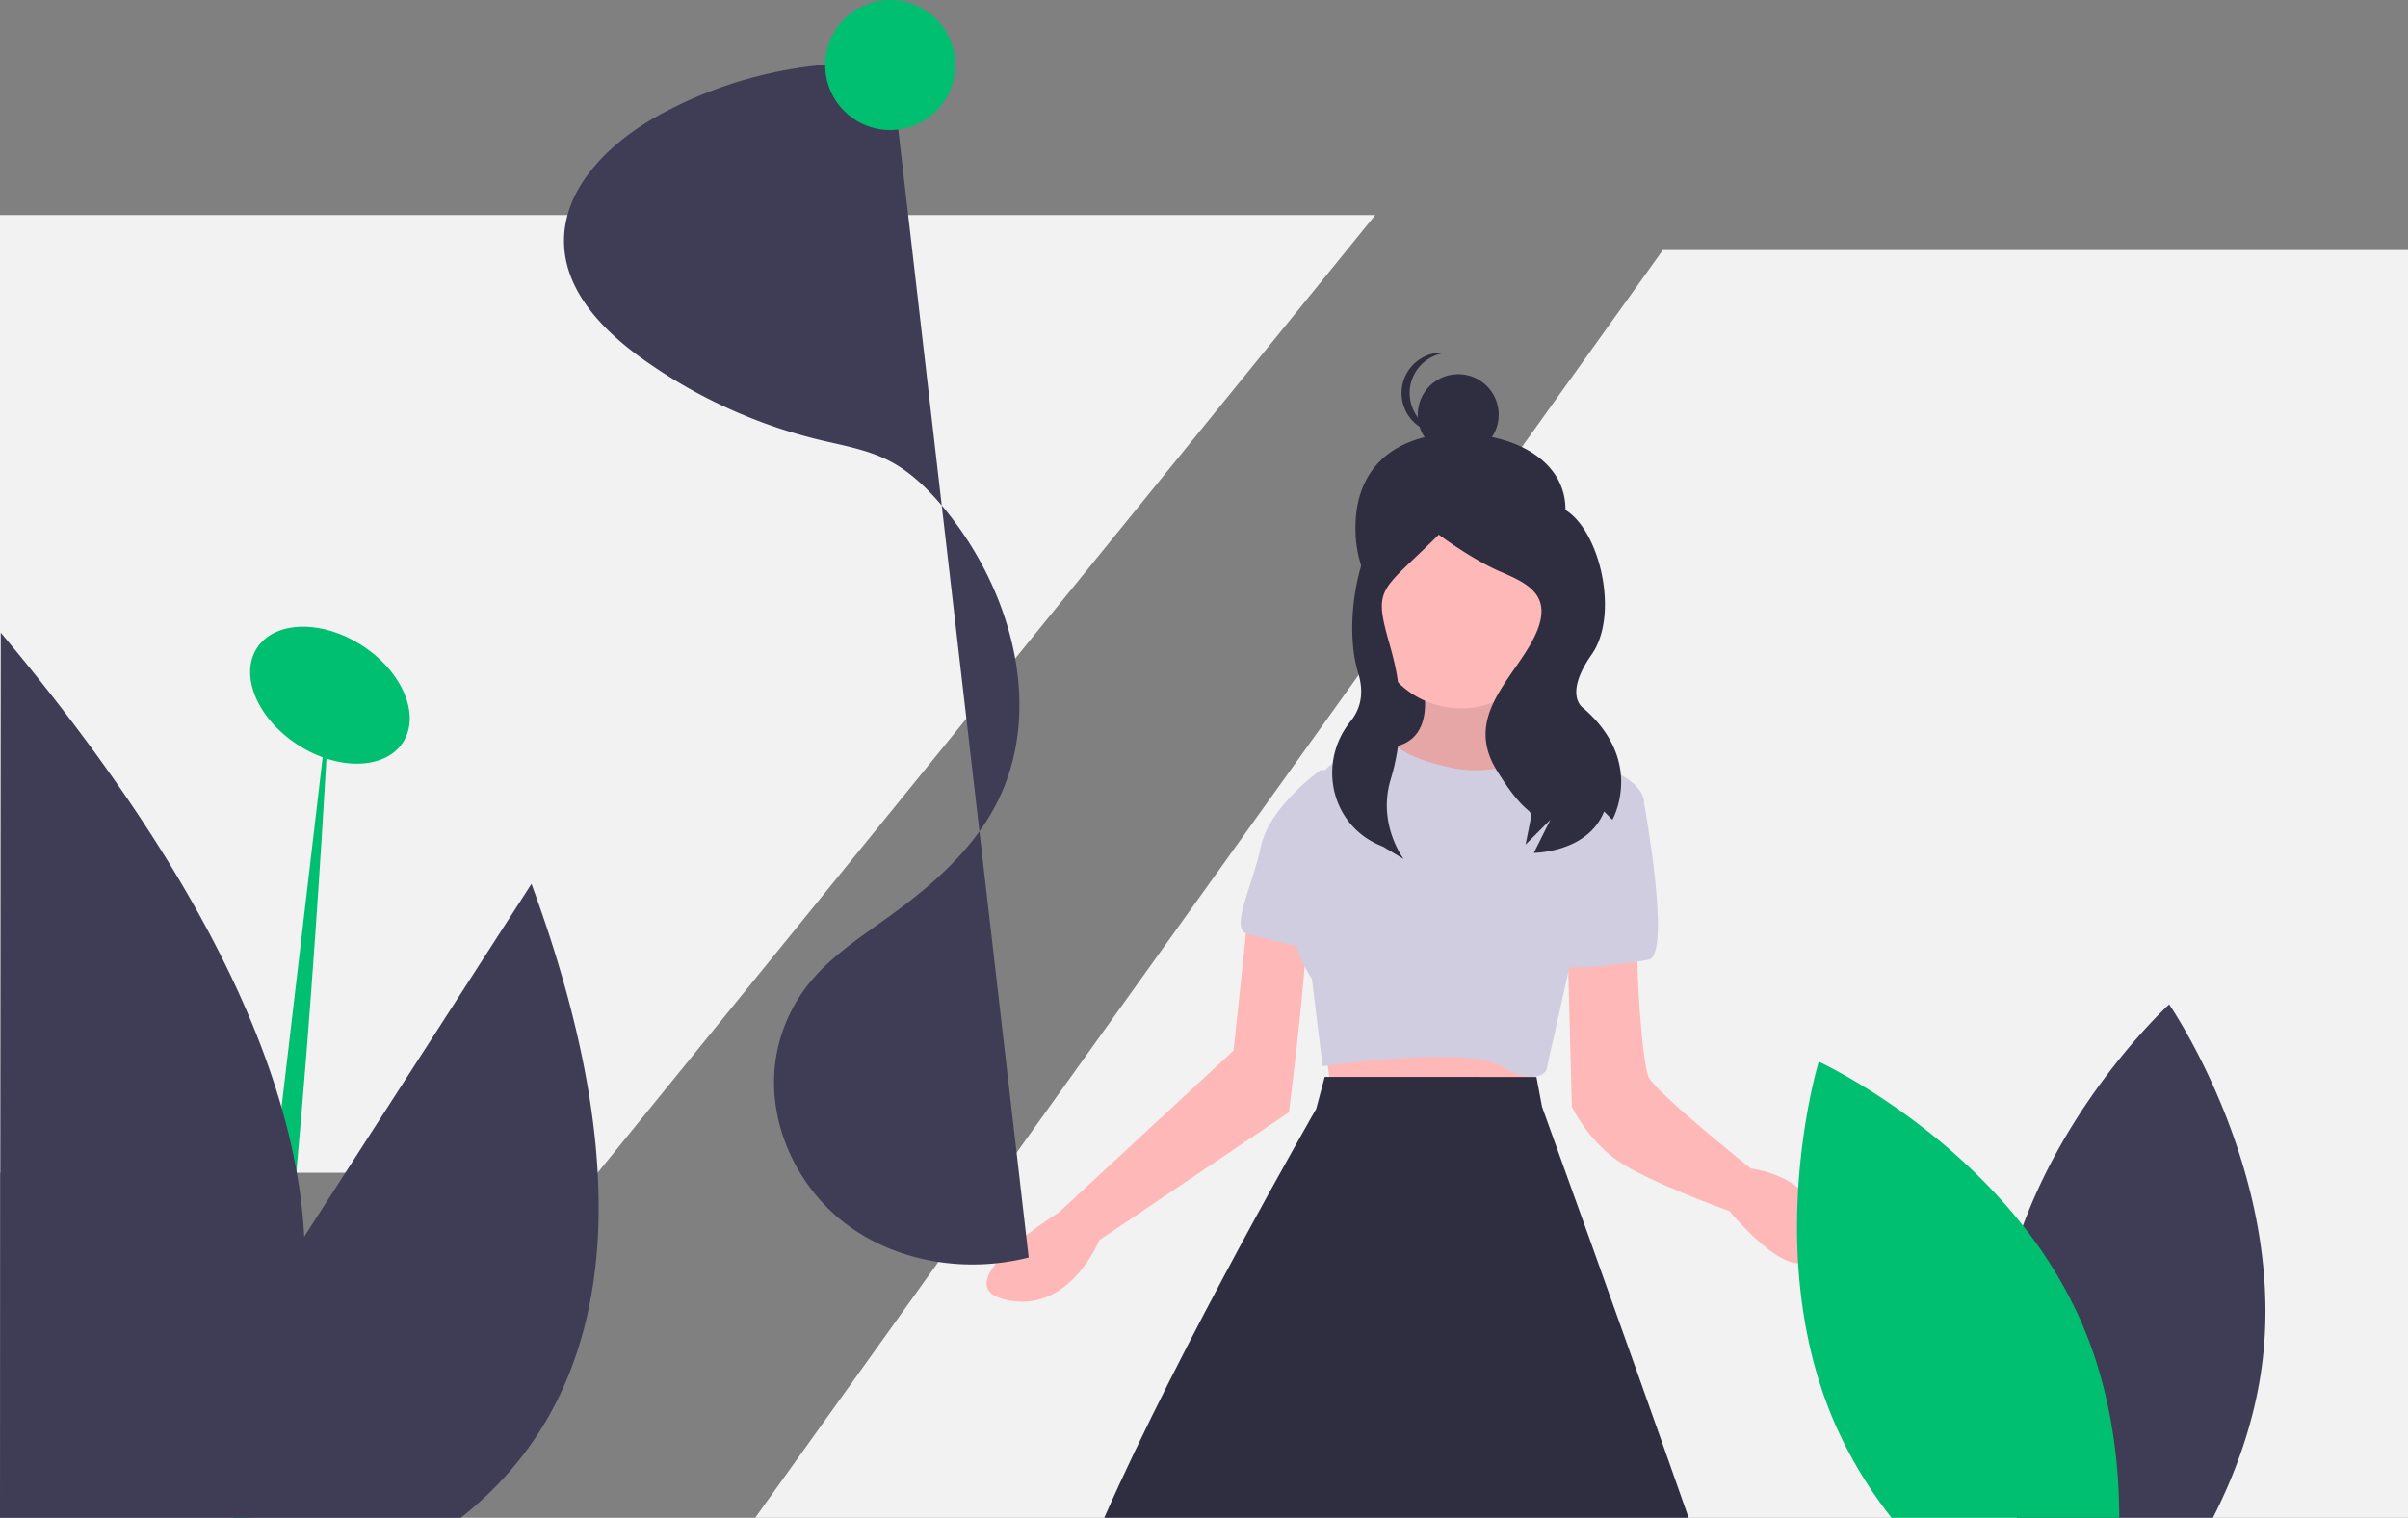 <svg id="a2fa834c-56b9-4c01-b3fb-8c1fddda4ee0" data-name="Layer 1" xmlns="http://www.w3.org/2000/svg" width="963" height="607" viewBox="0 0 963 607"><rect x="0" y="0" width="963" height="607" fill="#808080" stroke="none"/><title>summer</title><polygon points="239 469 0 469 0 86 550 86 239 469" fill="#f2f2f2"/><polygon points="963 100 963 607 302 607 665 100 963 100" fill="#f2f2f2"/><ellipse cx="250.452" cy="424.515" rx="23.659" ry="34.759" transform="translate(-360.556 258.637) rotate(-57.207)" fill="#01bf71"/><path d="M250.45,424.52s-.48,9.46-1.39,25.34c-2,34.81-6.12,100.47-12,164.89-4.84,53.06-10.87,105.29-17.89,138.75H211.8l19.29-164.16,16.45-140.01Z" transform="translate(-118.5 -146.5)" fill="#01bf71"/><path d="M302.75,753.5H118.5l.3-353.99c63.71,75.95,97.53,138.57,112.29,189.83a257.795,257.795,0,0,1,5.97,25.41,211.47,211.47,0,0,1,3.1,26.3l90.88-141.07C382.55,639.97,352.73,714.25,302.75,753.5Z" transform="translate(-118.5 -146.5)" fill="#3f3d56"/><path d="M742.691,360.895c-7.248,21.461-18.363,41.015-41.015,41.015s-39.739-18.399-41.015-41.015c-1.631-28.899,17.841-41.135,41.015-41.015C729.053,320.022,751.293,335.426,742.691,360.895Z" transform="translate(-118.5 -146.5)" fill="#2f2e41"/><rect x="549.338" y="208.939" width="67.087" height="97.769" fill="#2f2e41"/><polygon points="529.774 417.039 533.182 442.598 612.415 437.486 608.155 414.483 529.774 417.039" fill="#ffb8b8"/><path d="M685.761,412.74s10.224,28.115-9.372,32.375,3.408,23.003,3.408,23.003l30.671-1.704,21.299-5.964,6.816-11.928s-26.411-13.632-18.743-34.931Z" transform="translate(-118.5 -146.5)" fill="#ffb8b8"/><path d="M685.761,412.74s10.224,28.115-9.372,32.375,3.408,23.003,3.408,23.003l30.671-1.704,21.299-5.964,6.816-11.928s-26.411-13.632-18.743-34.931Z" transform="translate(-118.5 -146.5)" opacity="0.1"/><path d="M745.399,524.348l1.704,64.75s5.964,12.78,17.891,21.299,45.155,20.447,45.155,20.447,30.671,37.487,34.931,11.928-26.411-28.967-26.411-28.967-38.339-30.671-40.895-36.635-5.112-43.451-4.26-51.97S745.399,524.348,745.399,524.348Z" transform="translate(-118.5 -146.5)" fill="#ffb8b8"/><path d="M617.79,510.384l-5.964,56.23-69.862,64.75s-46.859,28.967-21.299,34.931,37.487-23.855,37.487-23.855L633.978,591.322S643.908,512.908,640.5,509.5,617.79,510.384,617.79,510.384Z" transform="translate(-118.5 -146.5)" fill="#ffb8b8"/><path d="M740.287,445.967s-20.447,11.928-40.895,7.668-23.855-10.224-23.855-10.224-26.411,4.26-28.967,14.484,0,25.559,0,25.559-23.003,24.707-3.408,54.526l4.26,34.931s57.934-8.52,71.566,0,17.891,1.704,17.891,1.704l9.372-41.747L776.07,467.266s0-8.52-16.188-13.632S740.287,445.967,740.287,445.967Z" transform="translate(-118.5 -146.5)" fill="#d0cde1"/><path d="M764.994,459.598,776.07,468.118s11.076,60.49,1.704,62.194-40.043,5.964-40.043,0S764.994,459.598,764.994,459.598Z" transform="translate(-118.5 -146.5)" fill="#d0cde1"/><path d="M652.534,454.486h-5.964s-20.447,14.484-23.855,30.671-12.78,33.227-5.112,34.931,30.671,8.52,34.079,5.964S652.534,454.486,652.534,454.486Z" transform="translate(-118.5 -146.5)" fill="#d0cde1"/><path d="M793.82,753.5H560.1c30.15-68.54,84.77-163.55,84.77-163.55l3.4-12.78,84.67.03,2.24,11.9S767.64,678.9,793.82,753.5Z" transform="translate(-118.5 -146.5)" fill="#2f2e41"/><circle cx="583.176" cy="165.825" r="16.19" fill="#2f2e41"/><path d="M682.248,303.69a16.191,16.191,0,0,1,14.571-16.108c-.533-.053-1.072-.082-1.619-.082a16.19,16.19,0,1,0,0,32.38c.547,0,1.086-.029,1.619-.082A16.191,16.191,0,0,1,682.248,303.69Z" transform="translate(-118.5 -146.5)" fill="#2f2e41"/><circle cx="584.3" cy="247.496" r="35.783" fill="#ffb8b8"/><path d="M689.767,349.564s-.338-1.882-13.56,3.076-21.147,41.547-14.536,63.032c2.664,8.658.497,14.901-3.04,19.269-13.274,16.391-8.048,41.01,11.286,49.439q.819.357,1.671.706l8.264,4.958s-10.534-13.861-5.263-31.591a90.907,90.907,0,0,0,1.64-46.538c-.605-2.597-1.292-5.273-2.072-8.004-6.611-23.138-3.396-20.466,19.742-43.604,0,0,13.222,9.916,24.791,14.874s21.485,9.916,13.222,26.443-28.096,31.402-14.874,52.887,14.874,13.222,13.222,21.485h0l-1.653,8.264,9.916-9.916-6.611,13.222s21.485,0,28.096-16.527l3.305,3.305s13.222-23.138-11.569-44.623c0,0-8.264-4.958,3.305-21.485s2.684-52.06-12.191-58.671S689.767,349.564,689.767,349.564Z" transform="translate(-118.5 -146.5)" fill="#2f2e41"/><path d="M474.715,172.167a168.276,168.276,0,0,0-92.606,20.343c-19.869,10.952-39.091,29.457-38.009,52.118.903,18.903,15.696,34.123,31.06,45.173a204.069,204.069,0,0,0,71.286,32.659c9.288,2.23,18.867,3.853,27.385,8.177,8.987,4.562,16.273,11.886,22.667,19.676,26.75,32.591,39.77,80.183,20.464,117.666-9.502,18.448-25.647,32.563-42.461,44.724-11.62,8.404-23.953,16.3-32.829,27.564a64.048,64.048,0,0,0-12.635,27.985c-4.614,25.232,7.247,52.169,27.696,67.654s48.299,19.801,73.164,13.503" transform="translate(-118.5 -146.5)" fill="#3f3d56"/><circle cx="356" cy="26" r="26" fill="#01bf71"/><path d="M1023.44,689.7c-2.7,23.65-10.52,45.27-19.96,63.8H925.15c-6.53-22.31-10.69-48.55-7.57-75.88a175.697,175.697,0,0,1,9.93-40.96c19.55-52.98,58.47-88.5,58.47-88.5S1031.98,614.87,1023.44,689.7Z" transform="translate(-118.5 -146.5)" fill="#3f3d56"/><path d="M966.02,753.5H874.96a175.567,175.567,0,0,1-22-36.19c-30.78-68.75-7.11-146.25-7.11-146.25s47.07,21.73,81.66,65.6a176.584,176.584,0,0,1,22.7,37.1C962.28,700.73,965.99,729.04,966.02,753.5Z" transform="translate(-118.5 -146.5)" fill="#01bf71"/></svg>
